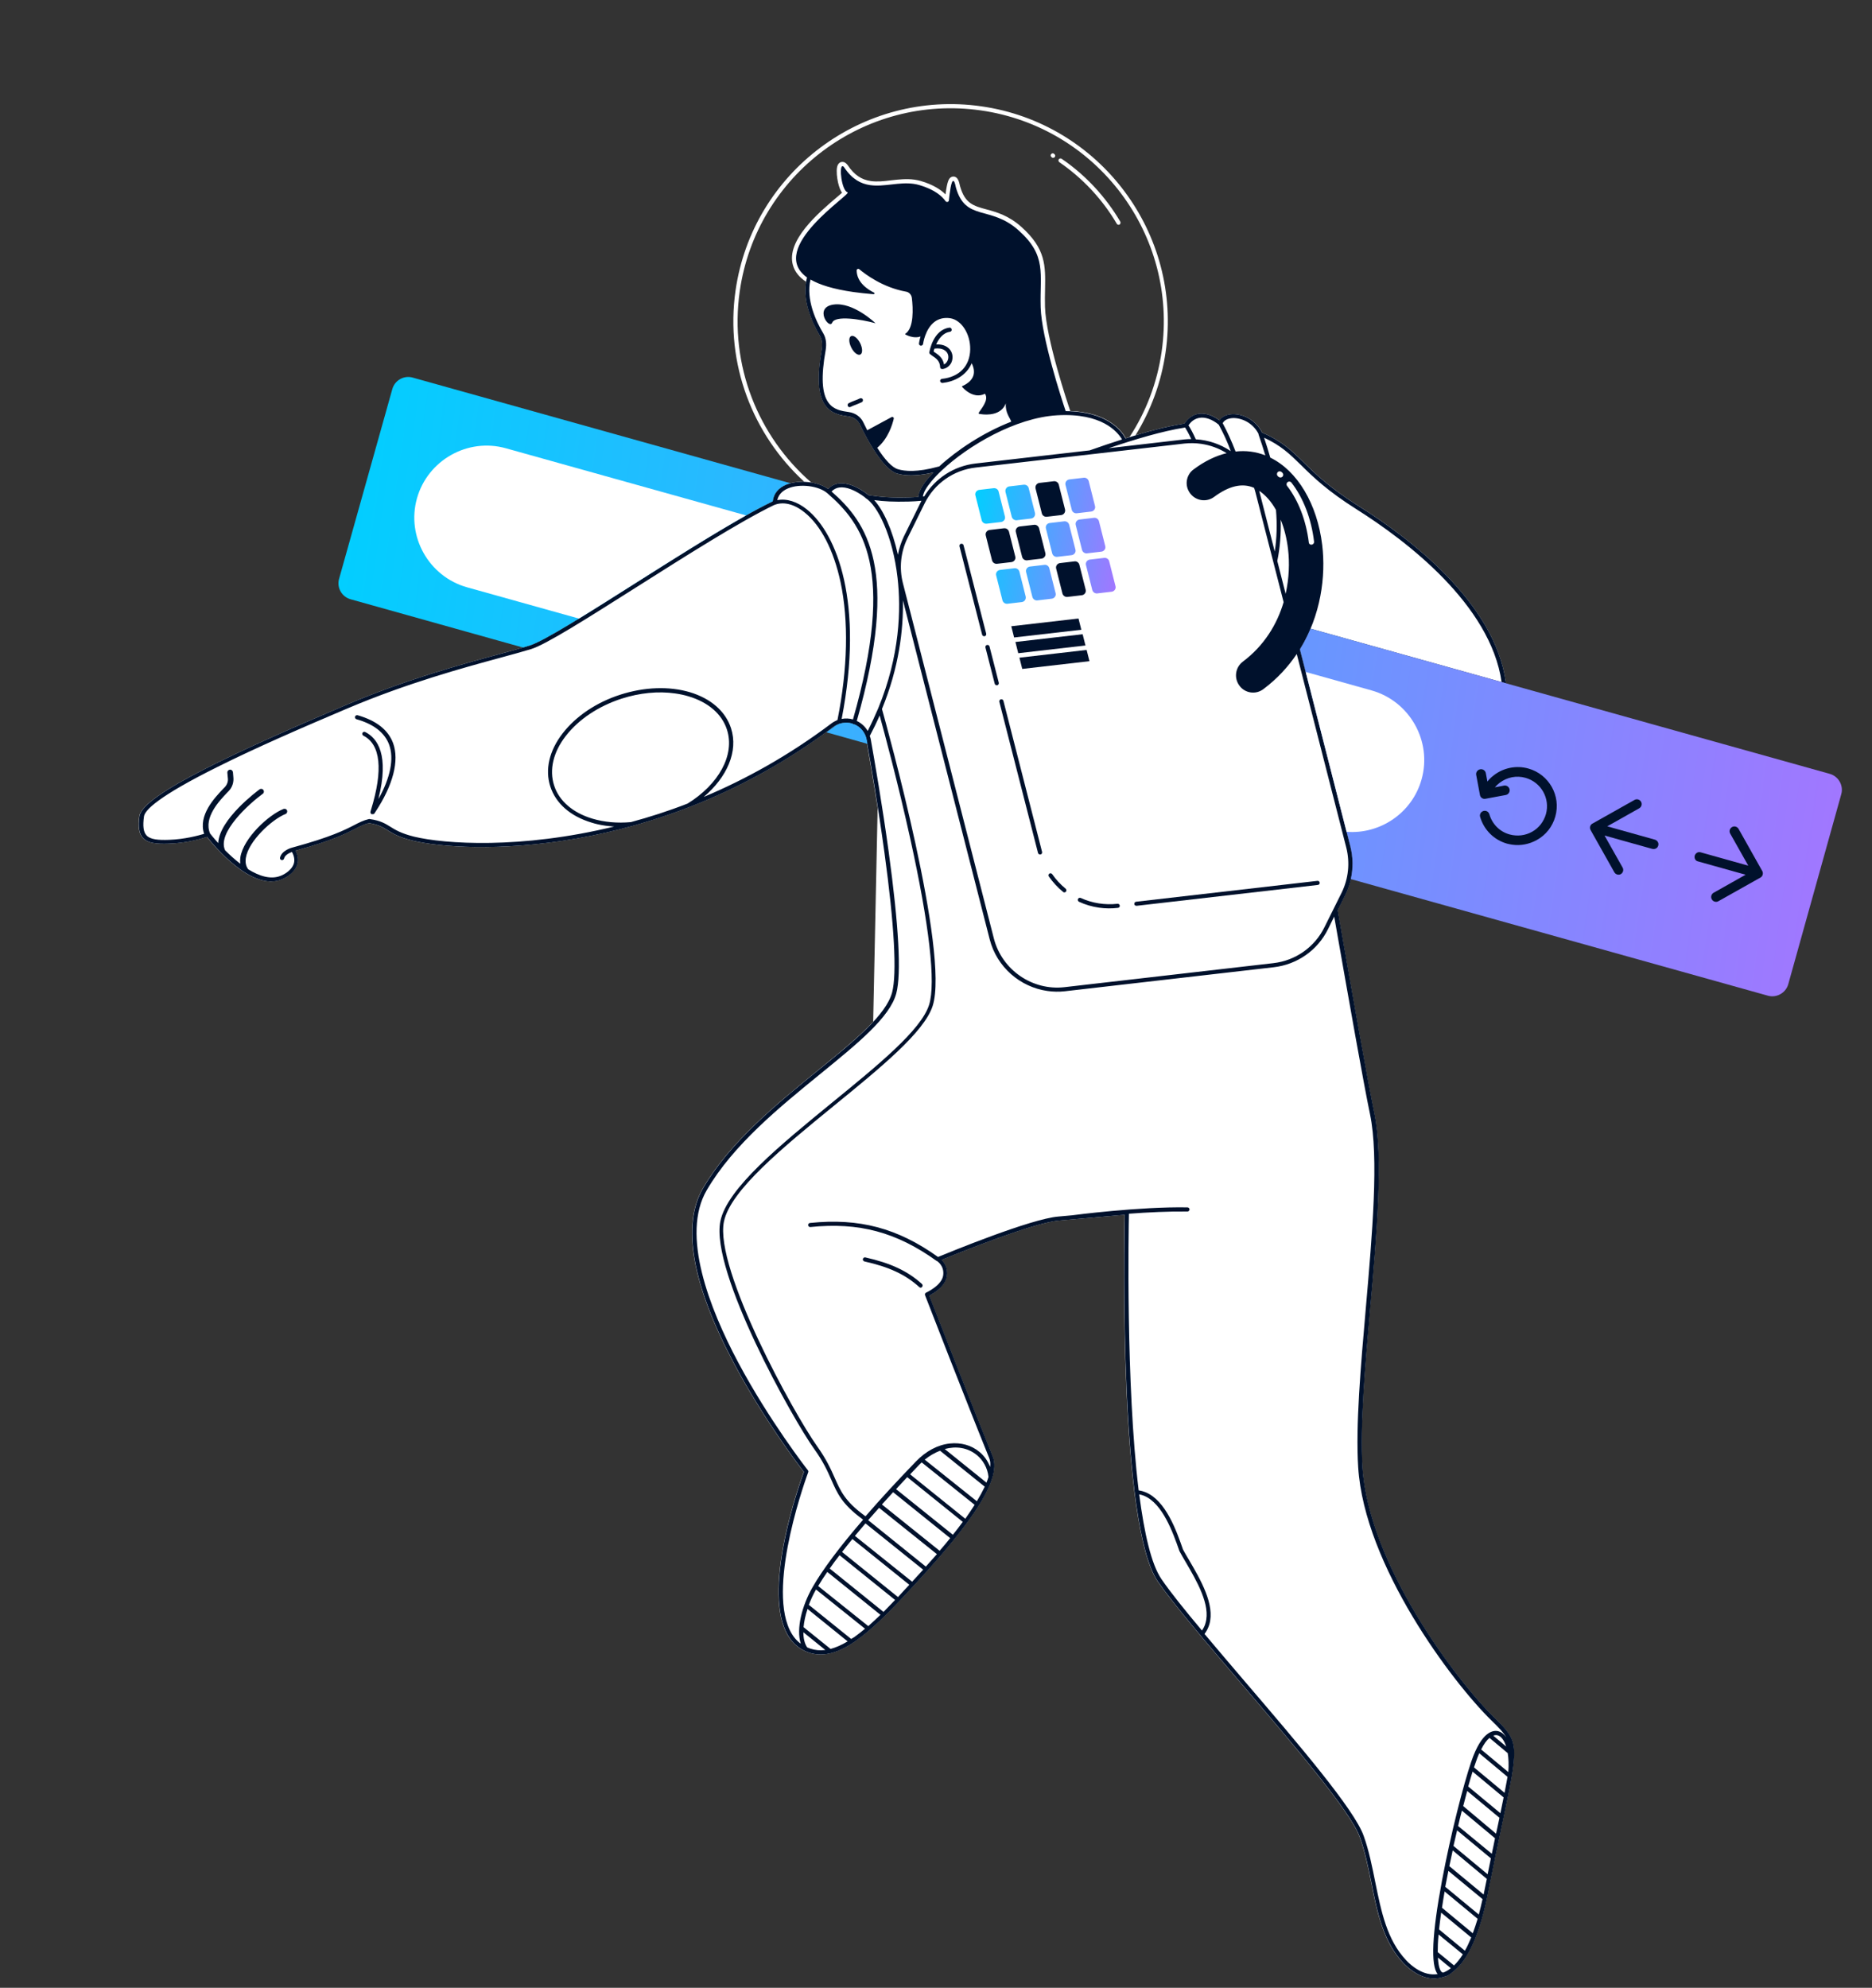 <svg width="307" height="326" viewBox="0 0 307 326" fill="none" xmlns="http://www.w3.org/2000/svg">
<rect x="0" y="0" width="307" height="326" fill="#333333" stroke="none"/>
<path d="M56.743 115.617C66.543 111.438 75.714 108.946 81.778 107.308C83.746 106.77 85.452 106.308 86.81 105.887C89.192 105.157 96.409 100.564 104.072 95.715C111.987 90.698 120.928 85.03 126.557 82.305C126.605 82.289 126.656 82.25 126.703 82.234C126.838 80.978 127.609 80.041 128.942 79.48C129.791 79.123 130.836 78.976 131.901 79.015C123.504 71.323 118.895 59.754 120.625 47.656C123.406 28.216 141.494 14.655 160.934 17.435C180.375 20.216 193.936 38.304 191.155 57.744C190.44 62.744 188.711 67.348 186.22 71.387C189.03 70.536 191.724 69.851 194.262 69.463C194.843 68.589 195.605 68.037 196.517 67.872C197.591 67.684 198.835 68.067 199.986 68.937C200.391 68.335 201.15 67.965 202.09 67.917C203.694 67.851 205.91 68.76 206.988 70.941C210.227 72.338 211.805 73.885 213.785 75.808C215.682 77.674 218.06 79.995 222.823 83C231.081 88.167 245.157 98.835 246.953 111.915C246.969 111.962 246.962 112.007 246.934 112.049L246.605 111.956L214.893 103.093C214.408 104.253 213.837 105.379 213.155 106.488L221.44 138.854C222.112 141.478 221.828 144.262 220.638 146.688L219.356 149.283C221.907 163.929 224.332 177.554 225.367 182.576C226.865 189.783 225.762 202.425 224.676 214.638C223.849 224.085 222.999 233.848 223.419 240.627C224.424 256.532 238.744 275.526 245.098 281.742C249.175 285.718 249.114 285.983 246.3 299.292C245.668 302.276 244.889 305.968 243.986 310.531C242.675 317.154 240.761 321.458 238.28 323.358C237.731 323.849 237.259 324.123 236.842 324.177C236.72 324.228 236.577 324.276 236.437 324.301C235.748 324.499 235.062 324.515 234.437 324.425C232.429 324.138 230.838 322.681 230.124 321.941C226.824 318.417 225.875 313.749 224.877 308.777C224.371 306.268 223.852 303.688 222.988 301.287C221.512 297.113 212.028 286.031 203.679 276.25C197.944 269.531 192.518 263.198 189.875 259.38C183.515 250.18 184.32 204.265 184.426 199.224L173.585 200.178C169.459 200.522 157.105 205.52 154.398 206.613C154.857 207.066 155.46 207.949 155.268 209.288C155.029 210.962 153.112 212.1 152.375 212.473C153.309 214.862 159.738 231.383 162.772 238.832C163.598 240.863 162.567 243.927 159.627 248.244C156.862 252.29 152.821 256.814 150.018 259.852C143.518 266.917 138.447 271.954 133.693 271.274C133.336 271.223 133.005 271.153 132.657 271.035C130.983 270.476 129.692 269.312 128.87 267.578C125.204 259.924 131.074 243.409 131.817 241.397C130.934 240.245 125.202 232.707 120.427 223.733C113.462 210.643 111.732 200.921 115.289 194.847C119.722 187.259 127.376 181.042 134.13 175.54C137.664 172.652 140.91 170.019 143.197 167.567L143.929 132.505C143.21 127.824 142.493 123.759 142.066 121.329C141.862 120.207 141.11 119.256 140.08 118.813C140.058 118.81 140.032 118.829 139.987 118.822C139.965 118.819 139.965 118.819 139.943 118.816C139.876 118.806 139.815 118.752 139.777 118.701C139.082 118.465 138.352 118.475 137.66 118.695C137.634 118.714 137.612 118.71 137.59 118.707C137.255 118.819 136.933 119 136.63 119.208C107.629 141.07 76.333 139.965 67.638 137.856C65.371 137.304 64.412 136.688 63.532 136.152C62.716 135.648 62.068 135.237 60.487 134.988C59.661 135.189 59.071 135.492 58.283 135.903C56.785 136.668 54.521 137.847 48.43 139.504C48.857 140.34 48.95 141.127 48.685 141.864C48.158 143.474 46.232 144.201 46.159 144.236C41.252 146.221 35.006 138.609 33.926 137.248C33.16 137.503 30.683 138.264 27.685 138.359C25.648 138.432 24.21 138.295 23.403 137.405C22.775 136.7 22.597 135.559 22.843 133.84C23.449 130.237 39.502 122.944 56.743 115.617ZM132.373 45.465C132.271 45.382 132.165 45.321 132.086 45.241C132.188 45.324 132.267 45.404 132.373 45.465ZM137.891 32.679C135.557 34.669 130.496 38.842 130.578 42.406C130.496 38.842 135.557 34.669 137.891 32.679ZM130.578 42.406C130.584 42.681 130.613 42.958 130.689 43.219C130.613 42.958 130.584 42.681 130.578 42.406ZM130.689 43.219C130.766 43.481 130.865 43.746 131.011 43.994C130.861 43.768 130.763 43.503 130.689 43.219ZM131.008 44.017C131.097 44.189 131.212 44.342 131.346 44.521C131.231 44.367 131.12 44.192 131.008 44.017ZM131.368 44.524C131.426 44.6 131.505 44.68 131.585 44.76C131.505 44.68 131.426 44.6 131.368 44.524ZM131.582 44.782C131.741 44.941 131.901 45.101 132.086 45.241C131.882 45.075 131.719 44.938 131.582 44.782ZM138.593 32.074L138.567 32.093L138.593 32.074ZM138.462 32.191C138.459 32.214 138.436 32.211 138.433 32.233C138.436 32.211 138.439 32.188 138.462 32.191ZM138.305 32.329C138.28 32.348 138.28 32.348 138.254 32.367C138.28 32.348 138.283 32.325 138.305 32.329ZM138.175 32.447C138.149 32.466 138.146 32.488 138.124 32.485C138.127 32.462 138.149 32.466 138.175 32.447ZM137.996 32.581C137.971 32.6 137.942 32.641 137.894 32.657C137.942 32.641 137.967 32.622 137.996 32.581ZM138.962 31.716C138.94 31.713 138.94 31.713 138.962 31.716C138.94 31.713 138.94 31.713 138.962 31.716ZM138.886 31.774C138.883 31.796 138.883 31.796 138.886 31.774C138.883 31.796 138.883 31.796 138.886 31.774ZM190.508 57.651C193.237 38.568 179.944 20.837 160.861 18.108C141.777 15.379 124.047 28.672 121.317 47.755C119.574 59.942 124.374 71.606 133.046 79.133C134.114 79.308 135.109 79.678 135.833 80.192C136.266 79.707 136.856 79.405 137.532 79.296C138.926 79.108 140.673 79.791 142.474 81.21C144.458 81.517 146.1 81.66 148.957 81.591C149.505 81.578 150.057 81.543 150.608 81.508C150.653 80.717 151.186 79.7 152.178 78.498C152.452 78.173 152.752 77.829 153.096 77.491C150.835 78.01 149.216 78.029 148.1 77.87C147.72 77.815 147.389 77.745 147.105 77.659C144.857 76.973 142.316 72.282 140.997 69.565C140.662 68.88 139.977 68.417 139.173 68.302C137.923 68.124 136.383 67.903 135.357 66.481C134.158 64.829 133.97 61.841 134.768 57.377C134.922 56.466 134.829 55.678 134.463 55.056C133.344 53.165 131.623 49.594 132.197 46.214C131.052 45.458 130.338 44.559 130.036 43.49C128.882 39.453 134.275 34.872 137.18 32.395C137.492 32.121 137.83 31.828 138.089 31.614C137.824 31.235 137.607 30.68 137.439 29.95C137.257 29.149 137.139 28.062 137.28 27.399C137.426 26.691 137.908 26.509 138.265 26.56C138.667 26.618 138.893 26.946 138.992 27.052L139.011 27.077L139.03 27.103C140.082 28.665 141.243 29.469 142.805 29.692C143.854 29.842 144.964 29.728 146.124 29.575C147.374 29.435 148.672 29.279 149.967 29.464C150.324 29.515 150.655 29.585 150.984 29.678C153.04 30.268 154.306 31.132 155.065 31.879C155.327 29.73 155.61 29.337 155.869 29.124C156.047 28.99 156.261 28.929 156.462 28.958C157.087 29.047 157.281 29.759 157.444 30.533C158.244 33.381 159.646 33.764 161.773 34.341C163.396 34.778 165.433 35.343 167.531 37.237C171.507 40.813 171.455 43.561 171.385 47.4C171.365 48.331 171.343 49.285 171.375 50.337C171.524 55.506 175.131 66.271 175.517 67.397C181.744 67.649 183.976 70.679 184.626 71.865C184.84 71.805 185.053 71.744 185.248 71.658C187.93 67.555 189.771 62.807 190.508 57.651Z" fill="white"/>
<path d="M183.604 36.826C183.53 36.861 183.46 36.873 183.393 36.864C183.304 36.851 183.199 36.79 183.144 36.692C180.801 32.69 177.54 29.217 173.724 26.598C173.58 26.487 173.542 26.276 173.631 26.13C173.743 25.986 173.953 25.948 174.1 26.037C178.003 28.691 181.318 32.262 183.718 36.341C183.808 36.513 183.757 36.711 183.604 36.826Z" fill="white"/>
<path d="M172.665 25.877C172.62 25.871 172.576 25.865 172.512 25.833C172.512 25.833 172.49 25.83 172.493 25.807C172.493 25.807 172.47 25.804 172.474 25.782C172.206 25.584 172.333 25.329 172.359 25.31C172.384 25.291 172.534 25.039 172.831 25.195C172.831 25.195 172.853 25.198 172.85 25.221C172.847 25.243 172.872 25.224 172.869 25.246C173.159 25.447 173.013 25.677 173.006 25.721C172.981 25.74 172.866 25.906 172.665 25.877Z" fill="white"/>
<path d="M154.478 60.515C154.501 60.518 154.545 60.525 154.568 60.528C155.218 60.439 155.779 60.018 156.051 59.396C156.335 58.685 156.242 57.898 155.777 57.33C155.487 56.97 154.836 56.421 153.529 56.485C153.931 55.586 154.62 54.591 155.784 54.416C155.969 54.397 156.109 54.212 156.067 54.023C156.048 53.839 155.863 53.698 155.675 53.74C153.029 54.09 152.435 57.604 152.413 57.76C152.394 57.894 152.445 58.015 152.547 58.098C152.63 58.155 152.735 58.216 152.814 58.296C153.522 58.761 154.144 59.192 154.179 60.222C154.188 60.314 154.22 60.41 154.303 60.467C154.348 60.474 154.412 60.506 154.478 60.515ZM154.138 57.164C154.607 57.231 154.989 57.422 155.241 57.732C155.55 58.117 155.611 58.65 155.407 59.122C155.273 59.422 155.081 59.645 154.813 59.766C154.629 58.669 153.879 58.175 153.194 57.712C153.175 57.687 153.13 57.68 153.111 57.655C153.13 57.521 153.175 57.368 153.248 57.173C153.574 57.129 153.87 57.126 154.138 57.164Z" fill="#00112C"/>
<path d="M143.575 53.011C141.12 52.341 136.975 51.702 136.484 52.908C135.992 54.113 133.423 50.42 136.679 49.952C139.934 49.484 143.575 53.011 143.575 53.011Z" fill="#00112C"/>
<path d="M139.605 56.998C139.186 56.163 139.172 55.324 139.572 55.123C139.973 54.922 140.637 55.435 141.056 56.27C141.475 57.105 141.49 57.945 141.089 58.146C140.688 58.347 140.024 57.833 139.605 56.998Z" fill="#00112C"/>
<path d="M139.282 66.769C139.349 66.778 139.419 66.766 139.493 66.731C139.738 66.606 140.076 66.472 140.389 66.358C140.727 66.224 141.065 66.09 141.336 65.947C141.508 65.857 141.559 65.659 141.492 65.49C141.403 65.318 141.205 65.267 141.036 65.334C140.791 65.459 140.453 65.592 140.14 65.707C139.802 65.841 139.464 65.975 139.193 66.118C139.021 66.208 138.97 66.405 139.037 66.574C139.088 66.695 139.171 66.753 139.282 66.769Z" fill="#00112C"/>
<path d="M150.925 211.172C151.037 211.188 151.155 211.159 151.216 211.054C151.35 210.914 151.334 210.707 151.193 210.573C148.834 208.436 146.057 207.15 141.909 206.215C141.734 206.168 141.555 206.301 141.507 206.477C141.459 206.652 141.593 206.831 141.768 206.879C145.808 207.775 148.477 209.022 150.756 211.079C150.817 211.134 150.881 211.166 150.925 211.172Z" fill="#00112C"/>
<path d="M61.089 133.525C61.222 133.544 61.344 133.493 61.43 133.369C61.459 133.327 61.487 133.286 61.519 133.222C64.479 128.771 65.513 124.728 64.464 121.868C63.658 119.703 61.713 118.172 58.649 117.301C58.473 117.253 58.276 117.361 58.228 117.537C58.18 117.712 58.288 117.91 58.464 117.958C61.289 118.749 63.09 120.168 63.813 122.116C64.648 124.4 64.042 127.524 62.058 131.044C63.864 123.832 61.936 121.073 59.895 120.053C59.726 119.96 59.532 120.046 59.442 120.193C59.35 120.362 59.436 120.556 59.583 120.646C62.43 122.078 62.856 126.261 60.853 132.785C60.808 132.938 60.77 133.046 60.76 133.113C60.715 133.266 60.802 133.461 60.951 133.528C61.022 133.515 61.044 133.518 61.089 133.525Z" fill="#00112C"/>
<path d="M165.845 102.705L166.31 104.548L177.333 103.278L176.868 101.435L165.845 102.705ZM177.547 104.014L178.012 105.857L166.989 107.128L166.524 105.285L177.547 104.014ZM178.203 106.591L178.668 108.434L167.645 109.704L167.18 107.861L178.203 106.591Z" fill="#00112C"/>
<path d="M169.827 80.112L170.859 84.2C170.945 84.553 171.299 84.786 171.669 84.748L174.032 84.471C174.472 84.42 174.762 83.983 174.663 83.559L173.631 79.471C173.545 79.117 173.191 78.885 172.821 78.923L170.458 79.2C170.018 79.251 169.728 79.688 169.827 80.112ZM170.8 91.616L168.438 91.893C168.068 91.931 167.736 91.702 167.628 91.345L166.595 87.257C166.474 86.829 166.787 86.396 167.227 86.345L169.59 86.068C169.96 86.03 170.291 86.259 170.4 86.617L171.432 90.704C171.553 91.132 171.241 91.565 170.8 91.616ZM165.868 92.186L163.505 92.463C163.135 92.501 162.803 92.272 162.695 91.915L161.663 87.827C161.541 87.399 161.854 86.966 162.294 86.915L164.657 86.638C165.027 86.6 165.358 86.829 165.467 87.186L166.499 91.274C166.62 91.702 166.308 92.135 165.868 92.186ZM177.012 92.618L178.044 96.706C178.165 97.134 177.853 97.567 177.413 97.618L175.05 97.895C174.68 97.933 174.348 97.704 174.24 97.347L173.208 93.259C173.086 92.832 173.399 92.398 173.839 92.347L176.202 92.07C176.575 92.009 176.926 92.264 177.012 92.618Z" fill="#00112C"/>
<path d="M166.739 85.318L169.101 85.041C169.541 84.99 169.832 84.553 169.733 84.129L168.7 80.041C168.614 79.687 168.26 79.455 167.891 79.493L165.528 79.77C165.088 79.821 164.798 80.257 164.896 80.682L165.929 84.77C166.037 85.127 166.391 85.359 166.739 85.318ZM163.768 80.611L164.8 84.699C164.921 85.126 164.609 85.56 164.168 85.611L161.806 85.888C161.436 85.926 161.104 85.697 160.996 85.34L159.963 81.252C159.842 80.824 160.155 80.391 160.595 80.34L162.958 80.063C163.328 80.025 163.682 80.257 163.768 80.611ZM172.162 85.775L174.525 85.498C174.895 85.46 175.226 85.689 175.335 86.047L176.367 90.135C176.488 90.562 176.176 90.995 175.736 91.046L173.373 91.323C173.003 91.362 172.672 91.132 172.563 90.775L171.531 86.687C171.41 86.26 171.7 85.823 172.162 85.775ZM172.081 93.189L173.114 97.276C173.235 97.704 172.922 98.137 172.482 98.188L170.119 98.465C169.75 98.504 169.418 98.274 169.31 97.917L168.277 93.829C168.156 93.401 168.469 92.968 168.909 92.917L171.271 92.64C171.645 92.579 171.995 92.835 172.081 93.189ZM167.575 98.739L165.212 99.016C164.842 99.054 164.511 98.825 164.402 98.468L163.37 94.38C163.249 93.952 163.561 93.519 164.001 93.468L166.364 93.191C166.734 93.153 167.066 93.382 167.174 93.739L168.206 97.827C168.302 98.274 168.015 98.688 167.575 98.739ZM175.772 83.626L174.74 79.539C174.619 79.111 174.931 78.678 175.371 78.627L177.734 78.35C178.104 78.311 178.435 78.541 178.544 78.898L179.576 82.986C179.697 83.413 179.385 83.847 178.945 83.898L176.582 84.175C176.212 84.213 175.858 83.98 175.772 83.626ZM180.624 90.47L178.261 90.747C177.891 90.785 177.56 90.556 177.451 90.198L176.419 86.111C176.298 85.683 176.61 85.25 177.05 85.199L179.413 84.922C179.783 84.883 180.115 85.113 180.223 85.47L181.255 89.558C181.377 89.986 181.064 90.419 180.624 90.47ZM181.902 92.042L182.935 96.13C183.056 96.558 182.743 96.991 182.303 97.042L179.94 97.319C179.571 97.357 179.239 97.128 179.131 96.77L178.098 92.683C177.977 92.255 178.29 91.822 178.73 91.771L181.093 91.494C181.462 91.455 181.816 91.688 181.902 92.042Z" fill="url(#paint0_linear)"/>
<path d="M180.244 148.859C181.271 149.006 182.317 149.019 183.337 148.891C183.522 148.872 183.659 148.71 183.64 148.525C183.621 148.34 183.458 148.203 183.273 148.222C181.213 148.451 179.118 148.129 177.237 147.267C177.065 147.197 176.874 147.261 176.781 147.43C176.711 147.602 176.775 147.793 176.944 147.886C177.99 148.377 179.106 148.696 180.244 148.859Z" fill="#00112C"/>
<path d="M186.302 148.541C186.324 148.544 186.369 148.551 186.391 148.554L216.125 145.131C216.31 145.112 216.447 144.95 216.428 144.765C216.409 144.58 216.247 144.442 216.062 144.462L186.327 147.884C186.143 147.904 186.005 148.066 186.025 148.251C186.024 148.41 186.146 148.519 186.302 148.541Z" fill="#00112C"/>
<path d="M161.351 104.34C161.396 104.346 161.44 104.353 161.488 104.337C161.676 104.295 161.772 104.104 161.731 103.916L158.018 89.423C157.977 89.235 157.786 89.139 157.597 89.181C157.409 89.222 157.314 89.414 157.355 89.602L161.067 104.094C161.115 104.238 161.217 104.321 161.351 104.34Z" fill="#00112C"/>
<path d="M163.415 112.379C163.46 112.385 163.504 112.392 163.552 112.376C163.74 112.334 163.836 112.143 163.794 111.955L162.275 106.02C162.233 105.832 162.042 105.737 161.854 105.778C161.666 105.82 161.57 106.011 161.611 106.199L163.131 112.133C163.179 112.277 163.281 112.36 163.415 112.379Z" fill="#00112C"/>
<path d="M170.515 140.134C170.56 140.14 170.605 140.146 170.652 140.13C170.84 140.089 170.936 139.898 170.895 139.71L164.554 114.933C164.512 114.745 164.321 114.649 164.133 114.691C163.945 114.732 163.849 114.924 163.89 115.112L170.231 139.888C170.279 140.032 170.381 140.114 170.515 140.134Z" fill="#00112C"/>
<path d="M174.498 146.352C174.61 146.368 174.731 146.317 174.811 146.237C174.922 146.094 174.906 145.886 174.766 145.752C173.931 145.063 173.178 144.273 172.557 143.364C172.442 143.211 172.241 143.182 172.091 143.274C171.938 143.389 171.91 143.59 172.002 143.74C172.665 144.677 173.43 145.538 174.329 146.259C174.39 146.313 174.431 146.342 174.498 146.352Z" fill="#00112C"/>
<path d="M56.749 115.617C66.548 111.438 75.719 108.946 81.784 107.309C83.751 106.77 85.457 106.308 86.816 105.887C89.198 105.157 96.414 100.564 104.077 95.715C111.992 90.698 120.934 85.03 126.562 82.305C126.61 82.289 126.661 82.251 126.709 82.235C126.843 80.978 127.615 80.041 128.948 79.48C131.004 78.635 134.167 78.974 135.816 80.189C136.249 79.704 136.839 79.402 137.515 79.293C138.909 79.105 140.656 79.788 142.457 81.207C144.441 81.514 146.083 81.657 148.94 81.588C149.488 81.575 150.04 81.54 150.591 81.505C150.636 80.714 151.169 79.697 152.161 78.495C152.435 78.17 152.735 77.826 153.079 77.488C150.818 78.007 149.198 78.026 148.083 77.867C147.703 77.812 147.371 77.742 147.088 77.656C144.84 76.97 142.299 72.279 140.98 69.562C140.645 68.877 139.96 68.414 139.156 68.299C137.906 68.121 136.366 67.9 135.34 66.478C134.141 64.826 133.953 61.838 134.751 57.374C134.904 56.463 134.812 55.675 134.446 55.053C133.234 53.012 131.36 49.077 132.349 45.506C125.66 40.678 139.825 31.771 138.993 31.538C138.03 31.264 137.546 27.163 138.194 27.256C138.261 27.265 138.366 27.326 138.458 27.476C139.752 29.415 141.197 30.145 142.692 30.359C144.991 30.688 147.44 29.808 149.851 30.153C150.163 30.198 150.472 30.265 150.778 30.354C153.336 31.107 154.521 32.21 155.07 32.995C155.127 33.071 155.191 33.103 155.28 33.116C155.436 33.138 155.609 33.049 155.615 32.845C155.749 31.589 155.985 29.618 156.343 29.669C156.477 29.689 156.617 29.982 156.76 30.731C158.344 36.378 162.407 33.611 167.049 37.783C171.713 41.958 170.507 44.814 170.665 50.394C170.811 55.426 174.113 65.464 174.766 67.425C181.548 67.461 183.936 70.673 184.58 71.904C187.992 70.82 191.238 69.941 194.245 69.46C194.826 68.586 195.588 68.034 196.5 67.869C197.574 67.681 198.818 68.064 199.969 68.934C200.374 68.332 201.133 67.962 202.073 67.914C203.677 67.848 205.893 68.757 206.97 70.938C210.21 72.335 211.788 73.882 213.768 75.805C215.665 77.671 218.043 79.992 222.806 82.997C231.086 88.167 245.162 98.835 246.958 111.915C246.974 111.963 246.968 112.007 246.939 112.049L246.26 111.86C244.416 99.115 230.604 88.667 222.5 83.545C217.673 80.509 215.276 78.162 213.36 76.27C211.542 74.484 210.082 73.069 207.305 71.783C207.672 72.883 208.016 73.98 208.319 75.048C212.769 77.211 216.024 82.642 216.836 89.386C217.451 94.484 216.621 100.925 213.182 106.492L221.467 138.857C222.14 141.482 221.855 144.265 220.666 146.692L219.383 149.287C221.935 163.932 224.359 177.558 225.395 182.58C226.892 189.786 225.79 202.429 224.704 214.641C223.876 224.089 223.027 233.852 223.446 240.631C224.451 256.536 238.771 275.529 245.125 281.745C249.203 285.722 249.142 285.986 246.327 299.295C245.696 302.28 244.917 305.972 244.014 310.534C242.702 317.157 240.788 321.461 238.307 323.361C237.759 323.852 237.287 324.126 236.869 324.18C236.748 324.231 236.604 324.279 236.464 324.305C235.775 324.502 235.09 324.518 234.465 324.429C232.456 324.141 230.865 322.684 230.151 321.944C226.852 318.42 225.902 313.752 224.905 308.781C224.398 306.271 223.879 303.692 223.015 301.291C221.54 297.116 212.056 286.034 203.706 276.254C197.971 269.534 192.545 263.201 189.902 259.384C183.543 250.184 184.348 204.268 184.454 199.227L173.612 200.182C169.486 200.525 157.133 205.523 154.426 206.616C154.885 207.069 155.487 207.953 155.296 209.292C155.056 210.966 153.14 212.104 152.403 212.477C153.337 214.865 159.765 231.386 162.8 238.835C163.625 240.866 162.595 243.931 159.654 248.247C156.889 252.293 152.848 256.817 150.045 259.855C143.546 266.92 138.475 271.957 133.721 271.277C133.364 271.226 133.032 271.156 132.685 271.038C131.011 270.48 129.719 269.316 128.897 267.581C125.232 259.928 131.101 243.412 131.845 241.4C130.961 240.249 125.23 232.71 120.455 223.737C113.49 210.646 111.76 200.924 115.316 194.85C119.75 187.262 127.403 181.046 134.158 175.543C140.163 170.663 145.319 166.458 146.305 162.75C147.109 159.676 146.674 151.733 145.037 139.769C144.002 132.196 142.759 124.958 142.093 121.332C141.89 120.21 141.137 119.26 140.107 118.816C140.085 118.813 140.06 118.832 140.015 118.826C139.993 118.823 139.993 118.823 139.97 118.819C139.903 118.81 139.843 118.756 139.805 118.705C139.109 118.469 138.379 118.478 137.687 118.698C137.662 118.717 137.639 118.714 137.617 118.711C137.282 118.822 136.96 119.004 136.657 119.211C107.657 141.074 76.361 139.968 67.666 137.859C65.399 137.307 64.439 136.692 63.559 136.156C62.743 135.652 62.096 135.24 60.514 134.991C59.689 135.192 59.099 135.495 58.311 135.906C56.812 136.671 54.548 137.851 48.458 139.508C48.885 140.343 48.977 141.131 48.712 141.867C48.186 143.477 46.26 144.204 46.187 144.239C41.279 146.225 35.034 138.613 33.953 137.251C33.188 137.506 30.71 138.268 27.713 138.363C25.675 138.436 24.237 138.298 23.431 137.409C22.803 136.704 22.624 135.562 22.87 133.844C23.454 130.238 39.507 122.945 56.749 115.617ZM149.003 82.257C146.558 82.318 144.998 82.231 143.366 82.02C144.842 83.644 146.327 86.794 147.254 90.981C147.449 89.939 147.775 88.937 148.231 87.978L151.022 82.318C151.054 82.255 151.085 82.191 151.117 82.127C150.425 82.188 149.711 82.245 149.003 82.257ZM164.949 66.158C164.186 68.144 161.852 68.061 160.893 67.924C160.714 67.898 160.603 67.882 160.539 67.85C160.494 67.844 160.478 67.796 160.485 67.751C160.772 67.177 162.267 65.638 161.531 64.576C161.014 64.843 160.507 64.885 160.061 64.821C158.9 64.655 158.011 63.708 157.775 63.446C157.734 63.417 157.765 63.354 157.791 63.335C159.861 62.401 160.062 60.995 159.354 59.572C158.467 61.632 156.461 62.598 154.564 62.805C154.542 62.802 154.52 62.798 154.475 62.792C154.319 62.77 154.201 62.639 154.175 62.499C154.156 62.314 154.293 62.151 154.478 62.132C157.323 61.833 159.061 60.032 159.109 57.305C159.154 54.761 157.681 52.477 155.832 52.19C154.85 52.05 153.979 52.244 153.265 52.78C151.709 53.946 151.383 56.382 151.38 56.405C151.354 56.583 151.176 56.717 150.997 56.692C150.819 56.666 150.682 56.51 150.71 56.309C150.717 56.264 150.784 55.796 150.962 55.184C150.554 55.33 150.143 55.34 149.763 55.285C149.183 55.202 148.692 54.973 148.482 54.851C148.44 54.823 148.428 54.753 148.475 54.737C149.907 53.803 149.739 50.522 149.541 48.876C149.481 48.344 149.089 47.9 148.553 47.824C144.8 47.15 141.94 45.01 140.923 44.159C140.882 44.13 140.84 44.102 140.796 44.095C140.64 44.073 140.487 44.188 140.486 44.347C140.521 46.333 142.294 47.475 143.336 47.989C143.464 48.053 143.413 48.25 143.276 48.253C142.061 48.148 140.961 48.036 139.957 47.892C136.676 47.423 134.409 46.712 132.917 45.838C132.128 49.119 133.862 52.761 135.004 54.655C135.463 55.426 135.58 56.354 135.402 57.445C134.629 61.73 134.772 64.552 135.859 66.028C136.714 67.221 138.053 67.413 139.214 67.579C140.263 67.729 141.13 68.354 141.554 69.212C141.783 69.677 142.016 70.121 142.226 70.561L146.225 68.399C146.397 68.31 146.605 68.454 146.576 68.654C146.343 69.646 145.651 71.939 143.865 73.437C145.149 75.443 146.316 76.68 147.257 76.951C148.347 77.29 150.391 77.491 153.876 76.531C153.924 76.516 153.972 76.5 154.017 76.506C156.877 73.863 161.211 70.953 165.841 69.155C165.675 68.562 164.837 67.736 164.949 66.158ZM173.347 68.111C166.479 68.517 158.736 73.127 154.501 77.099C153.819 77.73 153.229 78.352 152.76 78.923C151.908 79.94 151.42 80.804 151.353 81.432C151.424 81.419 151.491 81.429 151.561 81.416C153.379 78.419 156.466 76.424 159.986 76.016L178.697 73.864C180.495 73.233 182.268 72.621 184.009 72.073C183.276 70.829 180.719 67.684 173.347 68.111ZM181.799 73.51L194.19 72.071C194.583 72.036 194.975 72.001 195.361 72.011C194.943 71.108 194.58 70.464 194.357 70.113C190.511 70.725 186.273 72.009 181.799 73.51ZM199.867 69.649C198.808 68.768 197.638 68.35 196.678 68.532C195.977 68.66 195.374 69.052 194.908 69.759C195.208 70.212 195.641 71.003 196.107 72.049C198.186 72.164 200.159 72.856 201.843 73.986C201.304 72.496 200.625 71.033 199.867 69.649ZM206.4 71.266C206.384 71.219 206.387 71.196 206.393 71.152C205.431 69.283 203.537 68.511 202.162 68.565C201.359 68.609 200.769 68.912 200.517 69.4C201.327 70.905 202.015 72.461 202.63 74.053C204.298 73.858 205.953 74.072 207.506 74.681C207.184 73.588 206.801 72.44 206.4 71.266ZM209.255 83.632C208.493 82.27 207.552 81.202 206.513 80.507C206.51 80.529 206.529 80.555 206.526 80.577L209.053 90.459C209.385 88.297 209.461 86.008 209.255 83.632ZM211.23 90.042C211.027 88.281 210.6 86.649 210.029 85.223C210.099 87.602 209.91 89.876 209.47 91.999L210.84 97.388C211.411 94.828 211.501 92.29 211.23 90.042ZM220.025 146.395C221.151 144.096 221.409 141.491 220.785 139.01L212.662 107.26C211.246 109.358 209.464 111.312 207.193 113.015C206.581 113.474 205.847 113.665 205.111 113.56C204.374 113.454 203.702 113.062 203.265 112.453C202.328 111.203 202.58 109.439 203.83 108.502C207.35 105.863 209.449 102.336 210.508 98.753L205.888 80.736C205.831 80.5 205.751 80.261 205.671 80.022C205.649 80.019 205.649 80.019 205.63 79.993C203.72 79.174 201.552 79.683 199.131 81.478C197.881 82.415 196.118 82.163 195.181 80.913C194.722 80.301 194.53 79.567 194.636 78.831C194.741 78.094 195.133 77.422 195.742 76.985C197.528 75.646 199.34 74.766 201.157 74.32C199.904 73.526 198.476 73.003 196.98 72.789C196.088 72.661 195.179 72.645 194.254 72.741L160.005 76.679C156.37 77.093 153.229 79.309 151.621 82.586L148.83 88.246C147.704 90.544 147.445 93.149 148.07 95.63L162.989 153.907C164.302 159.06 169.298 162.508 174.578 161.897L208.828 157.958C212.463 157.544 215.604 155.329 217.211 152.051L220.025 146.395ZM235.783 320.153L238.454 322.335C238.929 321.879 239.427 321.267 239.899 320.514L235.923 317.258C235.805 318.403 235.779 319.378 235.783 320.153ZM235.997 316.426L240.234 319.924C240.597 319.293 240.926 318.588 241.274 317.75L236.345 313.674C236.201 314.678 236.093 315.597 235.997 316.426ZM241.532 317.058C241.794 316.344 242.068 315.54 242.326 314.689L236.91 310.202C236.75 311.158 236.6 312.048 236.482 312.874L241.532 317.058ZM242.518 313.987C242.722 313.197 242.933 312.361 243.13 311.456L237.529 306.828C237.424 307.405 237.293 308.002 237.187 308.579C237.124 308.866 237.082 309.156 237.018 309.443L242.518 313.987ZM243.306 310.707C243.322 310.595 243.36 310.487 243.376 310.375C243.533 309.6 243.683 308.87 243.832 308.14L238.237 303.468C238.046 304.329 237.877 305.193 237.685 306.053L243.306 310.707ZM243.963 307.384C244.139 306.475 244.334 305.592 244.496 304.773L238.958 300.177C238.77 301.016 238.556 301.873 238.365 302.734L243.963 307.384ZM244.649 304.02C244.844 303.137 245.013 302.273 245.173 301.476L239.74 296.941C239.533 297.754 239.322 298.589 239.128 299.472L244.649 304.02ZM245.348 300.727C245.473 300.175 245.572 299.643 245.69 299.136C245.763 298.782 245.833 298.45 245.904 298.118L240.611 293.717C240.407 294.508 240.174 295.34 239.96 296.198L245.348 300.727ZM246.057 297.366C246.258 296.438 246.427 295.574 246.586 294.777L241.498 290.542C241.281 291.262 241.026 292.091 240.784 292.99L246.057 297.366ZM241.814 289.926L246.74 294.024C246.925 293.049 247.094 292.185 247.228 291.407L242.589 287.532C242.385 288.004 242.171 288.543 241.97 289.152C241.894 289.368 241.814 289.607 241.734 289.847C241.773 289.898 241.814 289.926 241.814 289.926ZM247.362 290.629C247.442 289.433 247.41 288.381 247.26 287.517L244.27 285.016C243.83 285.386 243.355 286.001 242.905 286.916L247.362 290.629ZM247.006 286.432C246.674 285.406 246.177 284.742 245.606 284.592C245.386 284.538 245.156 284.551 244.892 284.65L247.006 286.432ZM236.474 323.441C236.534 323.495 236.624 323.508 236.716 323.498C237.102 323.348 237.523 323.112 237.934 322.784L235.814 321.046C235.903 322.812 236.267 323.297 236.474 323.441ZM190.483 258.988C191.952 261.135 194.312 264.069 197.114 267.407C197.372 267.034 197.589 266.633 197.701 266.17C198.556 263.218 196.27 259.292 194.421 256.135C194.055 255.514 193.707 254.917 193.42 254.375C193.424 254.353 193.401 254.35 193.404 254.327C192.385 251.425 190.689 246.559 187.59 245.296C187.332 245.191 187.089 245.134 186.825 245.073C187.649 251.409 188.803 256.562 190.483 258.988ZM162.216 239.093C158.946 231.064 151.768 212.614 151.705 212.422C151.638 212.253 151.711 212.059 151.88 211.992C151.906 211.973 154.438 210.832 154.674 209.18C154.904 207.573 153.689 206.83 153.647 206.801C153.647 206.801 153.647 206.801 153.625 206.798L153.603 206.795C147.035 202.075 140.85 200.415 132.897 201.237C132.712 201.256 132.55 201.119 132.53 200.934C132.511 200.749 132.648 200.586 132.833 200.567C140.878 199.736 147.179 201.389 153.832 206.144C155.599 205.418 169.056 199.872 173.571 199.515L175.809 199.312C175.95 199.286 186.88 197.866 194.74 198.011C194.922 198.014 195.081 198.173 195.078 198.355C195.075 198.537 194.915 198.696 194.734 198.693C191.733 198.651 188.27 198.816 185.139 199.052C185.088 201.481 184.621 227.038 186.736 244.422C187.115 244.477 187.488 244.576 187.832 244.716C191.193 246.062 192.955 251.097 194.004 254.117C194.294 254.637 194.619 255.23 194.989 255.829C196.892 259.085 199.27 263.161 198.329 266.397C198.156 266.964 197.898 267.497 197.535 267.969C199.597 270.427 201.88 273.1 204.201 275.823C213.022 286.127 222.133 296.791 223.637 301.083C224.517 303.532 225.03 306.157 225.536 308.666C226.527 313.522 227.441 318.117 230.604 321.485C231.395 322.327 233.413 324.142 235.769 323.75C234.606 322.331 234.839 317.194 236.476 308.454C237.925 300.713 240.015 292.63 241.272 288.938C243.008 283.811 244.956 283.725 245.724 283.926C246.228 284.066 246.658 284.401 247.015 284.931C246.524 284.063 245.747 283.292 244.628 282.198C238.191 275.925 223.759 256.756 222.738 240.644C222.3 233.839 223.156 224.031 223.986 214.561C225.044 202.39 226.159 189.818 224.671 182.704C223.642 177.797 221.313 164.618 218.803 150.32L217.808 152.341C216.101 155.832 212.759 158.179 208.891 158.628L174.642 162.566C173.67 162.678 172.694 162.652 171.756 162.518C167.293 161.879 163.48 158.601 162.307 154.06L148.076 98.455C148.158 103.296 147.436 109.456 144.639 116.276C145.423 119.075 155.738 156.195 152.959 164.954C151.594 169.246 144.399 175.118 136.794 181.318C128.438 188.141 119.774 195.215 118.721 200.348C117.138 208.071 130.201 231.872 133.998 237.176C135.515 239.306 136.242 240.913 136.879 242.348C137.826 244.488 138.562 246.187 141.674 248.477L141.942 248.675C144.318 245.917 147.092 242.92 150.195 239.697C151.853 237.976 153.776 236.952 155.766 236.736C157.593 236.542 159.302 237.014 160.625 238.114C161.419 238.774 162.006 239.61 162.369 240.573C162.465 240.063 162.401 239.553 162.216 239.093ZM162.11 242.221C161.945 240.672 161.183 239.469 160.249 238.675C158.661 237.355 156.754 237.151 154.931 237.641L161.772 243.152C161.909 242.83 162.021 242.527 162.11 242.221ZM160.197 246.207C160.704 245.368 161.138 244.565 161.495 243.819L154.162 237.919C153.269 238.269 152.424 238.763 151.652 239.382L160.197 246.207ZM159.839 246.793L151.155 239.834C151.024 239.952 150.89 240.093 150.759 240.211C150.249 240.753 149.742 241.272 149.257 241.795L158.305 249.079C158.851 248.292 159.371 247.524 159.839 246.793ZM157.891 249.589L148.782 242.251C148.163 242.914 147.545 243.577 146.952 244.221L156.267 251.703C156.822 251.008 157.38 250.291 157.891 249.589ZM155.824 252.255L146.47 244.722C145.848 245.407 145.226 246.093 144.633 246.737L154.092 254.33C154.666 253.661 155.266 252.972 155.824 252.255ZM153.649 254.882L144.167 247.285C143.546 247.97 142.946 248.659 142.375 249.306L151.831 256.922C152.428 256.256 153.049 255.57 153.649 254.882ZM149.586 259.403C150.179 258.759 150.776 258.092 151.394 257.429L141.935 249.836C141.332 250.547 140.755 251.238 140.206 251.889L149.586 259.403ZM149.127 259.906L139.792 252.399C139.186 253.132 138.631 253.827 138.098 254.525L147.267 261.918C147.864 261.252 148.483 260.589 149.127 259.906ZM146.789 262.396L137.681 255.058C137.094 255.817 136.558 256.537 136.07 257.242L144.892 264.357C145.507 263.716 146.145 263.078 146.789 262.396ZM144.391 264.832L135.671 257.8C135.097 258.629 134.6 259.4 134.179 260.114L142.395 266.687C143.048 266.098 143.705 265.485 144.391 264.832ZM140.596 268.115C141.004 267.809 141.441 267.462 141.856 267.111L133.825 260.679C133.372 261.457 132.973 262.333 132.644 263.197L139.588 268.791C139.933 268.613 140.261 268.386 140.596 268.115ZM132.375 270.174C132.548 270.244 132.742 270.317 132.937 270.391C133.699 270.636 134.486 270.704 135.344 270.599L131.751 267.693C131.748 268.672 131.942 269.543 132.375 270.174ZM131.78 266.855L136.211 270.426C137.088 270.187 138.01 269.795 139.008 269.187L132.434 263.873C132.08 264.916 131.866 265.933 131.78 266.855ZM142.795 121.205C143.435 124.85 144.7 132.091 145.735 139.664C147.404 151.883 147.833 159.711 146.987 162.916C145.95 166.821 140.692 171.103 134.607 176.063C127.904 181.527 120.279 187.702 115.906 195.185C111.629 202.477 116.346 214.562 121.048 223.411C126.183 233.051 132.419 241.049 132.498 241.129C132.575 241.231 132.581 241.346 132.543 241.454C132.473 241.627 125.806 259.577 129.506 267.304C129.962 268.257 130.558 269.026 131.323 269.568C130.536 267.109 131.532 263.334 133.235 260.344C134.877 257.458 137.694 253.693 141.543 249.233L141.339 249.067C138.084 246.665 137.309 244.915 136.331 242.679C135.712 241.27 135.005 239.688 133.522 237.631C130.102 232.883 116.452 208.565 118.137 200.287C119.225 194.908 127.992 187.758 136.427 180.856C143.956 174.713 151.071 168.92 152.366 164.801C153.496 161.204 152.416 151.712 149.233 137.34C147.258 128.38 145.008 120.064 144.259 117.337C143.781 118.453 143.235 119.56 142.639 120.704C142.709 120.851 142.754 121.017 142.795 121.205ZM142.301 119.882C142.936 118.629 143.5 117.388 144.014 116.186C147.606 107.476 147.782 99.871 147.193 94.753C146.404 87.853 143.905 82.872 141.957 81.682C141.915 81.654 141.874 81.625 141.858 81.577C140.296 80.397 138.787 79.794 137.649 79.95C137.139 80.014 136.718 80.25 136.37 80.61C142.201 85.703 147.614 93.401 140.509 118.236C141.278 118.596 141.899 119.186 142.301 119.882ZM138.029 117.904C138.638 117.786 139.272 117.809 139.884 117.987C146.954 93.239 141.427 85.866 135.691 80.9C134.317 79.679 131.186 79.276 129.247 80.092C128.546 80.379 127.713 80.943 127.468 82.024C129.014 81.722 130.736 82.264 132.349 83.565C137.291 87.552 141.721 98.936 138.029 117.904ZM112.766 131.783C117.811 128.678 120.576 123.835 119.216 119.655C118.397 117.1 116.146 115.161 112.913 114.198C112.214 113.984 111.484 113.834 110.725 113.726C107.958 113.33 104.909 113.623 101.925 114.585C98.127 115.818 94.877 117.996 92.782 120.702C90.716 123.368 90.052 126.256 90.871 128.811C91.69 131.365 93.941 133.304 97.174 134.267C99.119 134.842 101.255 135.033 103.471 134.826C106.504 134.007 109.606 133.016 112.766 131.783ZM24.014 136.991C24.642 137.696 25.972 137.795 27.758 137.731C30.299 137.639 32.502 137.043 33.478 136.75C32.455 133.711 35.214 130.826 36.582 129.382C36.687 129.283 36.77 129.181 36.875 129.082C37.252 128.681 37.446 128.116 37.363 127.581C37.338 127.281 37.312 126.981 37.284 126.704C37.274 126.452 37.462 126.251 37.718 126.219C37.969 126.21 38.17 126.398 38.202 126.653C38.212 126.905 38.24 127.182 38.269 127.459C38.358 128.269 38.103 129.098 37.538 129.701C37.455 129.803 37.35 129.902 37.245 130.001C35.985 131.324 33.361 134.069 34.444 136.683C34.502 136.76 35.002 137.401 35.79 138.265C35.966 134.327 42.254 129.692 42.56 129.463C42.764 129.31 43.055 129.351 43.185 129.552C43.338 129.756 43.297 130.046 43.096 130.177C40.857 131.816 35.554 136.569 36.918 139.452C37.636 140.169 38.48 140.95 39.405 141.652C39.364 141.305 39.367 140.963 39.421 140.584C39.913 137.466 44.036 133.637 46.498 132.668C46.737 132.588 46.995 132.693 47.078 132.91C47.158 133.149 47.053 133.408 46.836 133.491C44.565 134.396 40.729 137.969 40.314 140.712C40.209 141.448 40.326 142.057 40.709 142.567C42.488 143.665 44.379 144.299 46.046 143.627C46.069 143.63 47.733 142.98 48.17 141.676C48.368 141.089 48.26 140.413 47.88 139.721C47.425 139.884 46.713 140.238 46.589 140.789C46.541 140.965 46.388 141.079 46.209 141.054C46.187 141.051 46.187 141.051 46.165 141.047C45.989 141 45.878 140.824 45.926 140.649C46.21 139.459 47.82 139.029 47.938 139.001C54.264 137.286 56.551 136.11 58.075 135.326C58.936 134.88 59.552 134.558 60.495 134.328C60.543 134.312 60.588 134.319 60.633 134.325C62.418 134.58 63.19 135.078 64.006 135.582C64.822 136.086 65.74 136.673 67.896 137.209C72.892 138.424 85.433 139.284 100.726 135.55C100.228 135.524 99.756 135.479 99.288 135.412C98.506 135.301 97.732 135.144 96.992 134.902C93.542 133.862 91.154 131.767 90.252 128.995C89.35 126.224 90.068 123.116 92.275 120.265C94.454 117.457 97.808 115.181 101.746 113.922C105.684 112.663 109.715 112.511 113.146 113.525C116.595 114.565 118.983 116.66 119.885 119.431C121.119 123.229 119.211 127.489 115.403 130.702C122.285 127.815 129.383 123.888 136.351 118.643C136.657 118.414 137.002 118.235 137.343 118.079C139.031 109.62 139.192 101.808 137.844 95.466C136.723 90.249 134.638 86.193 131.941 84.031C130.184 82.618 128.399 82.203 126.894 82.853C121.313 85.563 112.371 91.23 104.482 96.229C96.443 101.32 89.526 105.728 87.051 106.468C85.671 106.885 83.965 107.347 81.997 107.886C75.955 109.527 66.806 112.022 57.036 116.159C49.689 119.276 42.016 122.598 35.613 125.804C25.976 130.598 23.763 132.855 23.616 133.882C23.39 135.467 23.523 136.442 24.014 136.991Z" fill="#00112C"/>
<path d="M209.924 78.307C210.058 78.326 210.223 78.282 210.332 78.161C210.386 78.1 210.421 78.014 210.434 77.925C210.453 77.791 210.408 77.625 210.287 77.517L210.166 77.408C209.984 77.246 209.688 77.249 209.522 77.453C209.468 77.513 209.433 77.599 209.42 77.689C209.401 77.823 209.445 77.988 209.567 78.097L209.688 78.205C209.771 78.263 209.857 78.298 209.924 78.307Z" fill="white"/>
<path d="M214.996 89.328C215.041 89.334 215.063 89.337 215.111 89.321C215.366 89.29 215.535 89.063 215.5 88.83C215.058 85.077 213.729 81.63 211.784 79.143C211.631 78.939 211.338 78.92 211.156 79.076C210.952 79.229 210.933 79.522 211.089 79.704C212.935 82.086 214.197 85.364 214.639 88.958C214.636 89.14 214.795 89.299 214.996 89.328Z" fill="white"/>
<path d="M221.527 144.172L289.922 163.293C291.344 163.701 292.855 162.847 293.264 161.425L301.958 130.258C302.366 128.836 301.512 127.324 300.09 126.916L214.92 103.096C214.436 104.256 213.865 105.382 213.182 106.491L221.467 138.857C221.9 140.604 221.913 142.428 221.527 144.172ZM137.665 118.694C137.687 118.697 137.713 118.678 137.735 118.682C138.427 118.462 139.157 118.452 139.852 118.688C139.89 118.739 139.954 118.771 140.018 118.803C140.04 118.806 140.04 118.806 140.063 118.809C140.085 118.813 140.107 118.816 140.155 118.8C141.185 119.243 141.937 120.194 142.141 121.316C142.179 121.526 142.214 121.759 142.272 121.995L135.528 120.097C135.936 119.791 136.341 119.507 136.75 119.201C137.008 118.987 137.327 118.828 137.665 118.694ZM128.973 79.46C127.643 79.999 126.868 80.959 126.734 82.215C126.686 82.231 126.635 82.269 126.587 82.285C120.959 85.01 112.017 90.678 104.102 95.696C96.439 100.544 89.223 105.138 86.841 105.868C86.506 105.979 86.127 106.084 85.747 106.19L57.475 98.274C56.053 97.866 55.196 96.376 55.607 94.932L64.343 63.794C64.751 62.372 66.24 61.514 67.685 61.926L129.662 79.263C129.403 79.317 129.19 79.378 128.973 79.46Z" fill="url(#paint1_linear)"/>
<path d="M122.347 84.526L82.969 73.519C76.707 71.758 70.141 75.465 68.38 81.727C66.619 87.989 70.326 94.555 76.588 96.316L94.941 101.446C97.687 99.767 100.844 97.758 104.074 95.715C110.235 91.813 116.996 87.541 122.347 84.526ZM224.925 113.228C231.187 114.989 234.894 121.555 233.133 127.817C231.592 133.336 226.331 136.843 220.833 136.421L214.129 110.203L224.925 113.228Z" fill="white"/>
<path d="M277.927 140.326C278.055 139.912 278.479 139.653 278.893 139.781L286.711 141.97L283.75 136.718C283.53 136.344 283.667 135.863 284.04 135.643C284.413 135.423 284.895 135.56 285.115 135.933L289.001 142.844C289.112 143.019 289.125 143.249 289.074 143.446C289.023 143.644 288.882 143.829 288.71 143.918L281.8 147.804C281.65 147.896 281.465 147.916 281.309 147.893C281.063 147.858 280.856 147.715 280.729 147.491C280.509 147.118 280.646 146.637 281.019 146.417L286.271 143.455L278.453 141.267C278.054 141.187 277.819 140.766 277.927 140.326Z" fill="#00112C"/>
<path d="M260.775 135.55C260.826 135.352 260.966 135.167 261.139 135.078L268.049 131.192C268.422 130.972 268.903 131.11 269.123 131.483C269.343 131.856 269.206 132.337 268.833 132.557L263.581 135.519L271.399 137.707C271.814 137.835 272.072 138.259 271.944 138.673C271.842 139.069 271.469 139.289 271.067 139.231C271.023 139.225 271 139.222 270.956 139.215L263.138 137.027L266.099 142.279C266.319 142.652 266.182 143.133 265.809 143.353C265.659 143.446 265.474 143.465 265.317 143.442C265.072 143.407 264.865 143.264 264.737 143.041L260.851 136.13C260.762 135.958 260.724 135.748 260.775 135.55Z" fill="#00112C"/>
<path d="M242.757 126.163C243.178 126.087 243.593 126.374 243.669 126.795L243.927 128.175C244.233 127.786 244.578 127.448 244.986 127.142C246.574 125.912 248.685 125.485 250.633 126.037C254.029 126.978 256.028 130.521 255.064 133.913C254.601 135.555 253.539 136.929 252.031 137.761C250.794 138.45 249.388 138.727 248.004 138.529C247.736 138.491 247.449 138.427 247.162 138.363C245.016 137.76 243.362 136.112 242.734 133.972C242.613 133.545 242.855 133.124 243.282 133.003C243.71 132.882 244.131 133.124 244.252 133.551C244.726 135.168 245.96 136.415 247.583 136.852C248.833 137.19 250.131 137.034 251.244 136.419C252.357 135.804 253.167 134.758 253.527 133.511C254.236 130.948 252.747 128.298 250.187 127.567C248.698 127.149 247.151 127.452 245.923 128.392C245.643 128.603 245.378 128.861 245.158 129.126L246.657 128.839C247.078 128.762 247.492 129.05 247.568 129.47C247.645 129.891 247.358 130.306 246.937 130.382L243.614 131C243.522 131.01 243.452 131.023 243.362 131.01C243.028 130.962 242.766 130.72 242.703 130.369L242.084 127.046C242.027 126.651 242.314 126.236 242.757 126.163Z" fill="#00112C"/>
<defs>
<linearGradient id="paint0_linear" x1="185.385" y1="79.421" x2="160.671" y2="75.886" gradientUnits="userSpaceOnUse">
<stop stop-color="#A177FF"/>
<stop offset="1" stop-color="#02CEFF"/>
</linearGradient>
<linearGradient id="paint1_linear" x1="306.867" y1="96.11" x2="60.455" y2="60.867" gradientUnits="userSpaceOnUse">
<stop stop-color="#A177FF"/>
<stop offset="1" stop-color="#02CEFF"/>
</linearGradient>
</defs>
</svg>

